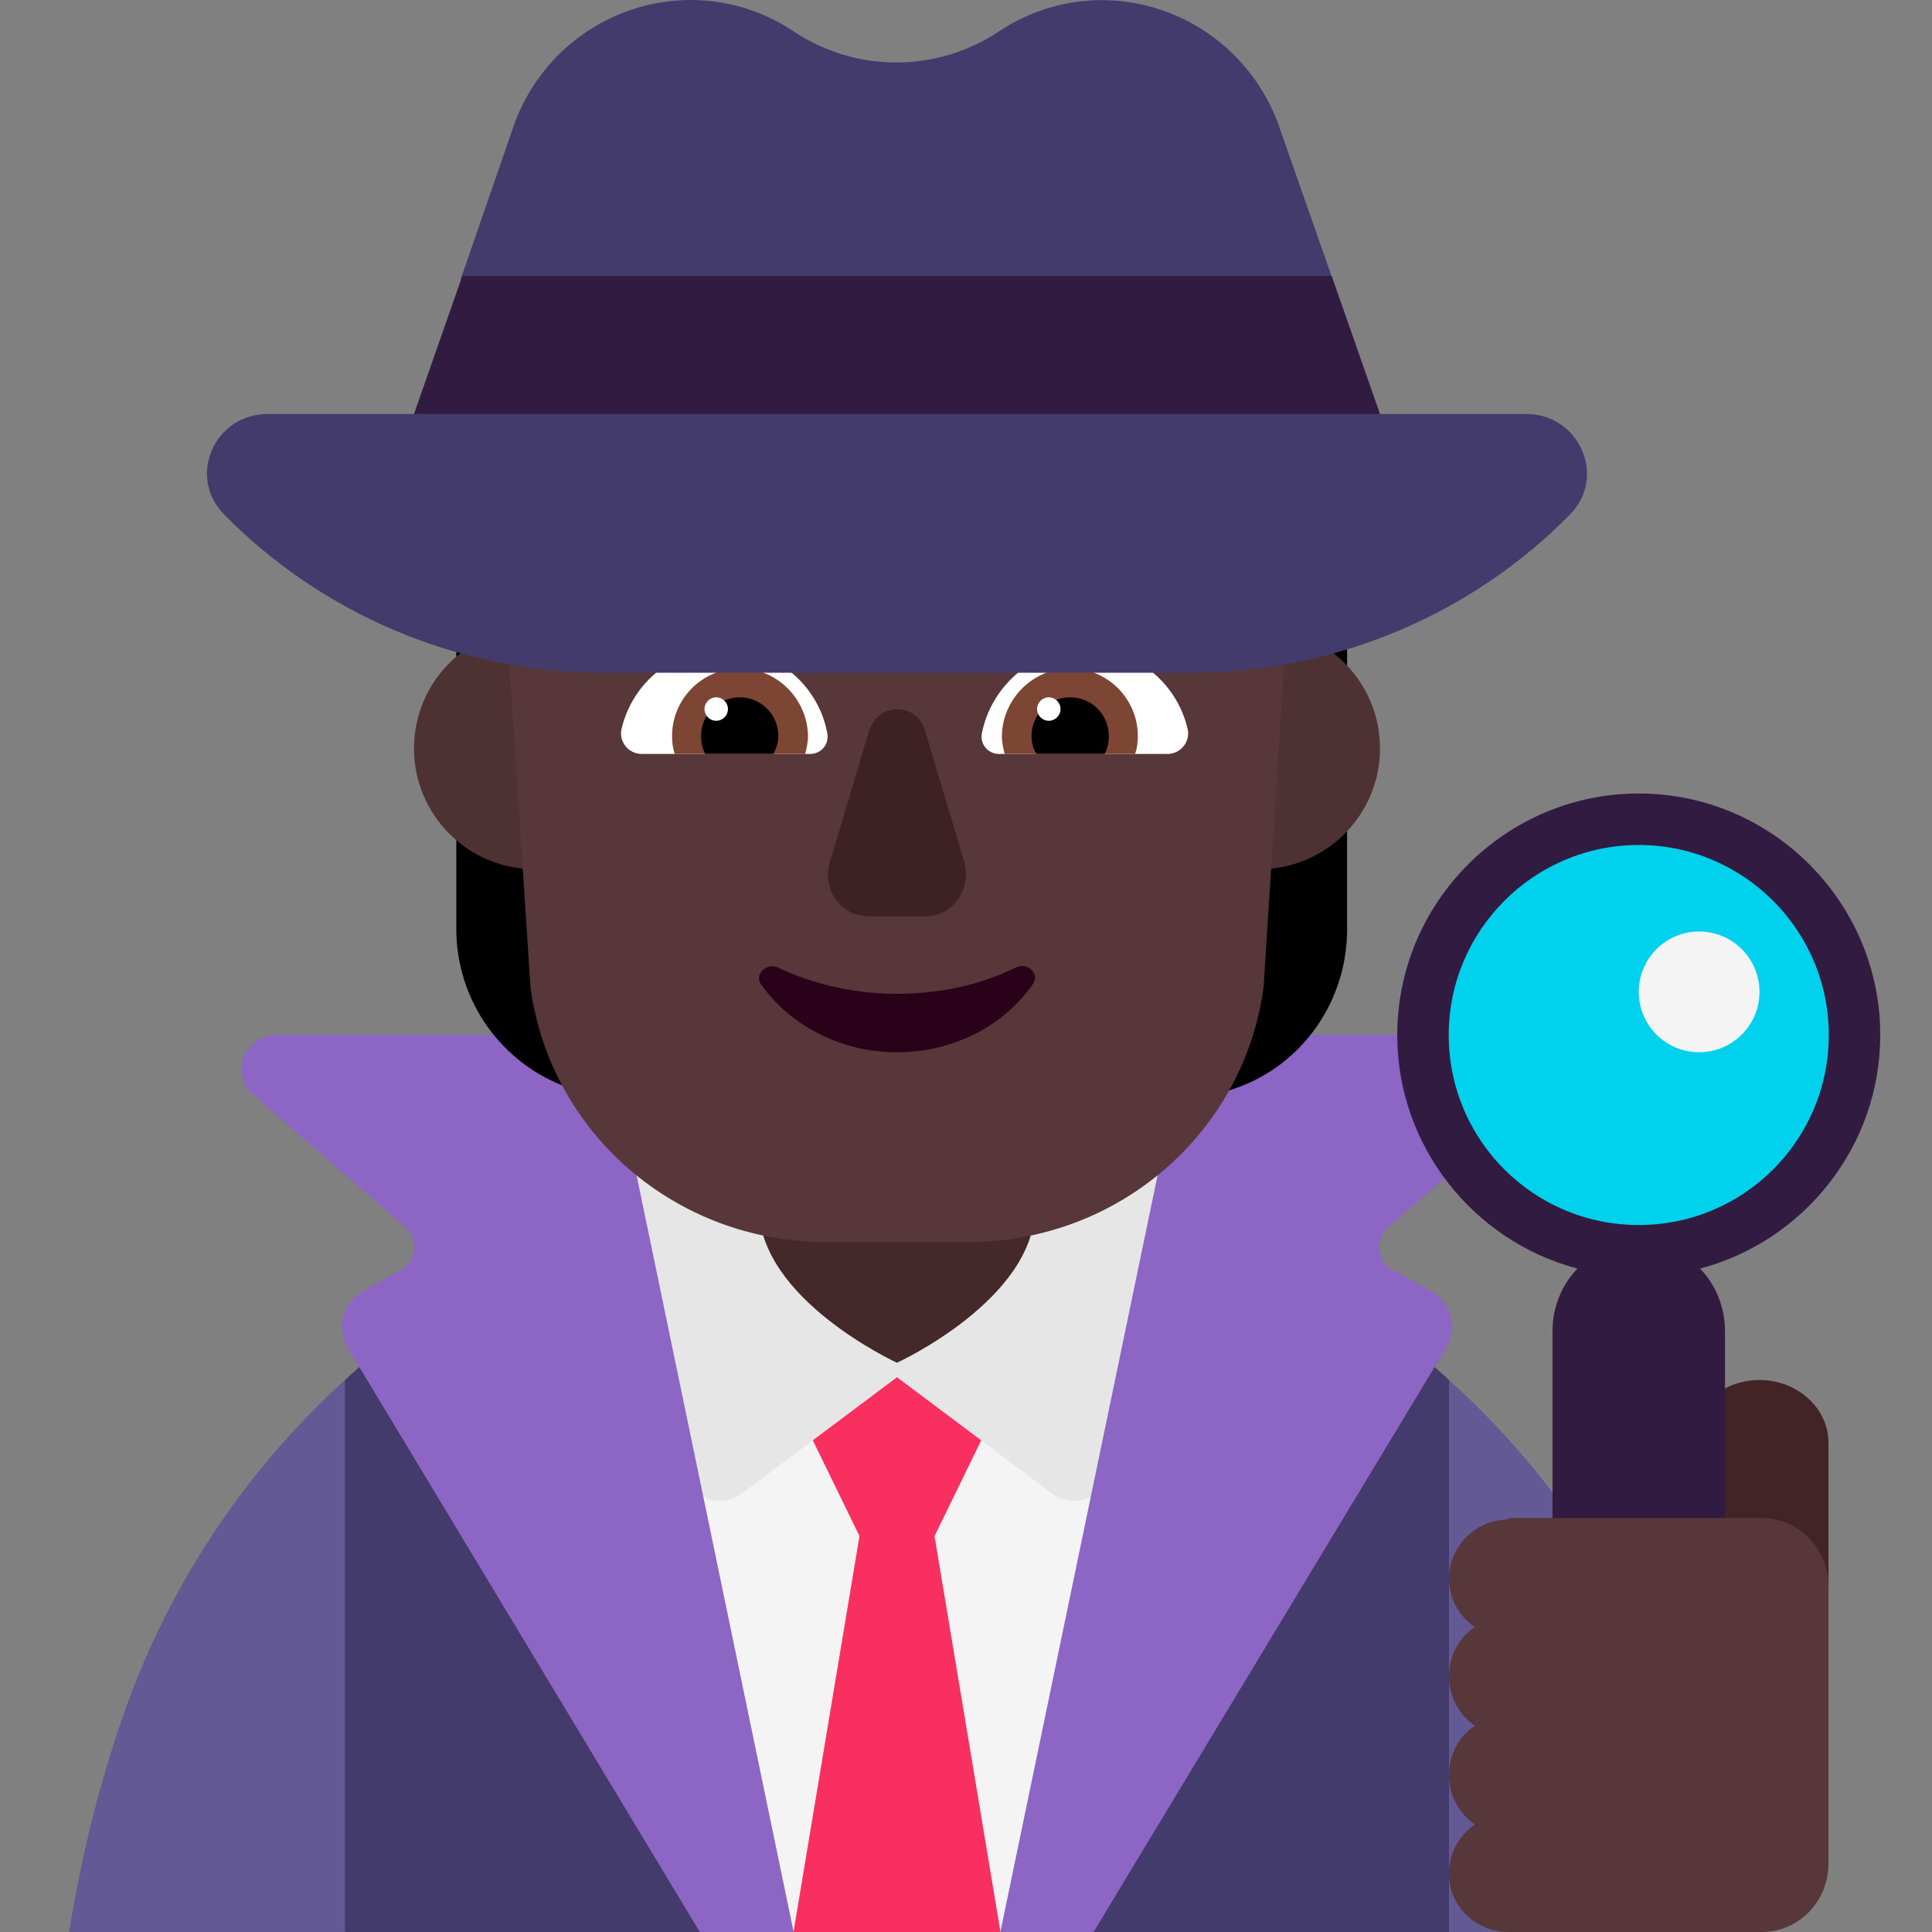 <svg viewBox="2 2 28 28" xmlns="http://www.w3.org/2000/svg">
<rect x="2" y="2" width="28" height="28" fill="#808080" stroke="none"/>
<path d="M23 29.99L24.912 26.316L23 22C20.884 20.048 18.053 19 15.02 19C11.967 19 9.126 20.028 7 22L5.483 26.316L7 30H23V29.99Z" fill="#433B6B"/>
<path d="M7 22V30H3C3.157 29.042 3.376 28.105 3.679 27.177L3.71 27.085C4.358 25.098 5.507 23.355 7 22Z" fill="#635994"/>
<path d="M26.335 27.147C26.626 28.081 26.855 29.035 27 30H23V22C24.517 23.371 25.691 25.127 26.335 27.147Z" fill="#635994"/>
<path d="M15.006 19C13.619 19 12.28 19.17 11 19.491L13.373 30H16.669L19 19.481C17.721 19.17 16.381 19 15.006 19Z" fill="#F4F4F4"/>
<path d="M14.456 24.262L13.25 21.787H16.75L15.544 24.262L16.5 30H13.5L14.456 24.262Z" fill="#F92F60"/>
<path d="M12.75 23.646L15 21.96L17.25 23.646C17.548 23.869 17.988 23.713 18.059 23.367L19 19H11L11.941 23.367C12.012 23.713 12.452 23.869 12.75 23.646Z" fill="#E6E6E6"/>
<path d="M15 21.75C15 21.75 13 20.833 13 19.5V17.75H17V19.5C17 20.833 15 21.75 15 21.75Z" fill="#452829"/>
<path d="M10.804 17L13.5 29.99V30H12.142L7.037 21.529C6.869 21.24 6.968 20.874 7.263 20.71L7.804 20.411C8.04 20.276 8.079 19.959 7.873 19.785L5.669 17.867C5.325 17.559 5.541 17 6.004 17H10.804Z" fill="#8D65C5"/>
<path d="M19.199 17L16.5 29.99V30H17.849L22.962 21.529C23.129 21.24 23.03 20.874 22.735 20.71L22.193 20.411C21.957 20.276 21.917 19.959 22.124 19.785L24.331 17.867C24.675 17.559 24.459 17 23.996 17H19.199Z" fill="#8D65C5"/>
<path d="M20.862 6.977C20.531 6.396 21.115 5.993 20.542 5.792C19.914 5.58 19.364 5.155 19.022 4.585C18.559 3.814 17.722 4.417 16.775 4.417C16.412 4.417 16.059 3.378 15.751 3.512C15.321 3.702 14.836 3.702 14.407 3.512C14.087 3.378 13.746 4.417 13.382 4.417C12.446 4.417 11.62 3.791 11.157 4.54C10.794 5.121 10.254 5.568 9.604 5.792C8.998 6.004 8.789 7.379 8.47 7.994C7.996 8.888 7.776 9.022 8.316 9.816C8.503 10.106 8.613 10.453 8.613 10.799V15.46C8.613 16.499 9.263 17.416 10.232 17.762L12.314 18.489V10.196C12.479 10.039 12.611 9.849 12.733 9.637C12.92 9.313 13.03 8.955 13.063 8.609C13.162 8.62 13.272 8.631 13.371 8.631C14.021 8.631 14.616 8.396 15.068 7.994C15.53 8.385 16.114 8.631 16.764 8.631C16.874 8.631 16.973 8.62 17.073 8.609C17.116 8.966 17.216 9.313 17.403 9.637C17.524 9.849 17.667 10.028 17.822 10.196V18.5L19.903 17.773C20.873 17.438 21.523 16.511 21.523 15.471V10.81C21.523 10.464 21.633 10.117 21.831 9.827C22.404 9 21.379 7.893 20.862 6.977Z" fill="black"/>
<path d="M11.5 12.847C11.5 13.813 10.716 14.597 9.75 14.597C8.784 14.597 8 13.813 8 12.847C8 11.88 8.784 11.097 9.75 11.097C10.716 11.097 11.5 11.88 11.5 12.847Z" fill="#4E3233"/>
<path d="M22 12.847C22 13.813 21.216 14.597 20.25 14.597C19.284 14.597 18.5 13.813 18.5 12.847C18.5 11.88 19.284 11.097 20.25 11.097C21.216 11.097 22 11.88 22 12.847Z" fill="#4E3233"/>
<path d="M16.219 5H13.771C11.029 5 8.967 7.268 9.282 10.077L9.688 16.308C9.972 18.425 11.801 20 13.964 20H15H16.036C18.2 20 20.028 18.425 20.313 16.308L20.709 10.077C21.074 7.388 18.962 5 16.219 5Z" fill="#573739"/>
<path d="M11.01 12.556C11.17 11.886 11.77 11.396 12.49 11.396C13.24 11.396 13.86 11.927 13.99 12.627C14.02 12.787 13.9 12.927 13.74 12.927H11.3C11.11 12.927 10.96 12.746 11.01 12.556Z" fill="white"/>
<path d="M19.21 12.556C19.05 11.886 18.45 11.396 17.73 11.396C16.99 11.396 16.37 11.927 16.23 12.627C16.2 12.787 16.32 12.927 16.48 12.927H18.92C19.11 12.927 19.26 12.746 19.21 12.556Z" fill="white"/>
<path d="M11.74 12.666C11.74 12.127 12.18 11.687 12.72 11.687C13.26 11.687 13.7 12.127 13.71 12.666C13.71 12.757 13.69 12.847 13.67 12.927H11.78C11.75 12.847 11.74 12.757 11.74 12.666Z" fill="#7D4533"/>
<path d="M18.49 12.666C18.49 12.127 18.05 11.687 17.51 11.687C16.97 11.687 16.53 12.127 16.52 12.666C16.52 12.757 16.54 12.847 16.56 12.927H18.45C18.48 12.847 18.49 12.757 18.49 12.666Z" fill="#7D4533"/>
<path d="M12.72 12.106C13.03 12.106 13.28 12.356 13.28 12.666C13.28 12.756 13.25 12.846 13.21 12.926H12.22C12.18 12.846 12.16 12.756 12.16 12.666C12.16 12.356 12.41 12.106 12.72 12.106Z" fill="black"/>
<path d="M17.51 12.106C17.2 12.106 16.95 12.356 16.95 12.666C16.95 12.756 16.97 12.846 17.02 12.926H18.01C18.05 12.846 18.07 12.756 18.07 12.666C18.07 12.356 17.82 12.106 17.51 12.106Z" fill="black"/>
<path d="M12.55 12.276C12.55 12.37 12.474 12.446 12.38 12.446C12.286 12.446 12.21 12.37 12.21 12.276C12.21 12.183 12.286 12.106 12.38 12.106C12.474 12.106 12.55 12.183 12.55 12.276Z" fill="white"/>
<path d="M17.37 12.276C17.37 12.37 17.294 12.446 17.2 12.446C17.106 12.446 17.03 12.37 17.03 12.276C17.03 12.183 17.106 12.106 17.2 12.106C17.294 12.106 17.37 12.183 17.37 12.276Z" fill="white"/>
<path d="M14.594 12.598L14.028 14.492C13.909 14.886 14.187 15.279 14.585 15.279H15.419C15.807 15.279 16.085 14.886 15.976 14.492L15.409 12.598C15.29 12.173 14.724 12.173 14.594 12.598Z" fill="#3D2123"/>
<path d="M15.009 16.403C14.378 16.403 13.779 16.263 13.279 16.024C13.104 15.944 12.93 16.124 13.028 16.263C13.442 16.851 14.171 17.25 14.998 17.25C15.825 17.25 16.554 16.861 16.968 16.263C17.076 16.114 16.891 15.934 16.717 16.024C16.238 16.263 15.64 16.403 15.009 16.403Z" fill="#290118"/>
<path d="M27.5 22C28.051 22 28.5 22.409 28.5 22.912V25H26.5V22.912C26.5 22.409 26.949 22 27.5 22Z" fill="#422426"/>
<path d="M25.75 20C27.407 20 28.75 18.657 28.75 17C28.75 15.343 27.407 14 25.75 14C24.093 14 22.75 15.343 22.75 17C22.75 18.657 24.093 20 25.75 20Z" fill="#00D1ED"/>
<path d="M24.861 20.385C23.362 19.99 22.25 18.619 22.25 17C22.25 15.073 23.823 13.5 25.75 13.5C27.677 13.5 29.25 15.073 29.25 17C29.25 18.619 28.138 19.99 26.639 20.385C26.862 20.618 27 20.938 27 21.29V24.49C27 25.2 26.438 25.78 25.75 25.78C25.062 25.78 24.5 25.2 24.5 24.49V21.29C24.5 20.938 24.638 20.618 24.861 20.385ZM22.996 17C22.996 18.523 24.227 19.754 25.75 19.754C27.273 19.754 28.504 18.523 28.504 17C28.504 15.477 27.263 14.246 25.75 14.246C24.237 14.246 22.996 15.477 22.996 17Z" fill="#321B41"/>
<path d="M26.625 17.25C27.108 17.25 27.5 16.858 27.5 16.375C27.5 15.892 27.108 15.5 26.625 15.5C26.142 15.5 25.75 15.892 25.75 16.375C25.75 16.858 26.142 17.25 26.625 17.25Z" fill="#F4F4F4"/>
<path d="M23.863 24.021C23.406 24.021 23.021 24.384 23 24.843C22.99 25.153 23.146 25.431 23.375 25.58C23.146 25.73 23 25.996 23 26.295C23 26.594 23.146 26.851 23.375 27.011C23.146 27.16 23 27.427 23 27.726C23 28.025 23.146 28.281 23.375 28.441C23.146 28.601 22.99 28.868 23 29.178C23.011 29.648 23.406 30 23.863 30H27.533C28.063 30 28.5 29.562 28.5 29.007V24.993C28.5 24.448 28.074 24 27.533 24H23.863V24.021Z" fill="#573739"/>
<path d="M20.507 3.746L21.225 5.794L21.313 6.045L20.507 7.149L21.995 8L24.12 8C24.892 8 25.294 8.917 24.748 9.462C23.358 10.873 21.401 11.75 19.239 11.75H10.763C8.601 11.75 6.644 10.873 5.254 9.462C4.708 8.917 5.099 8 5.882 8L7.995 8L9.472 7.023L8.677 6.045L8.764 5.794L9.472 3.746C10.117 2.113 12.062 1.498 13.497 2.452C14.402 3.057 15.577 3.057 16.482 2.452C17.928 1.498 19.862 2.123 20.507 3.746Z" fill="#433B6B"/>
<path d="M13.658 8H16.342H22L21.3 6H8.7L8 8H13.658Z" fill="#321B41"/>
</svg>
